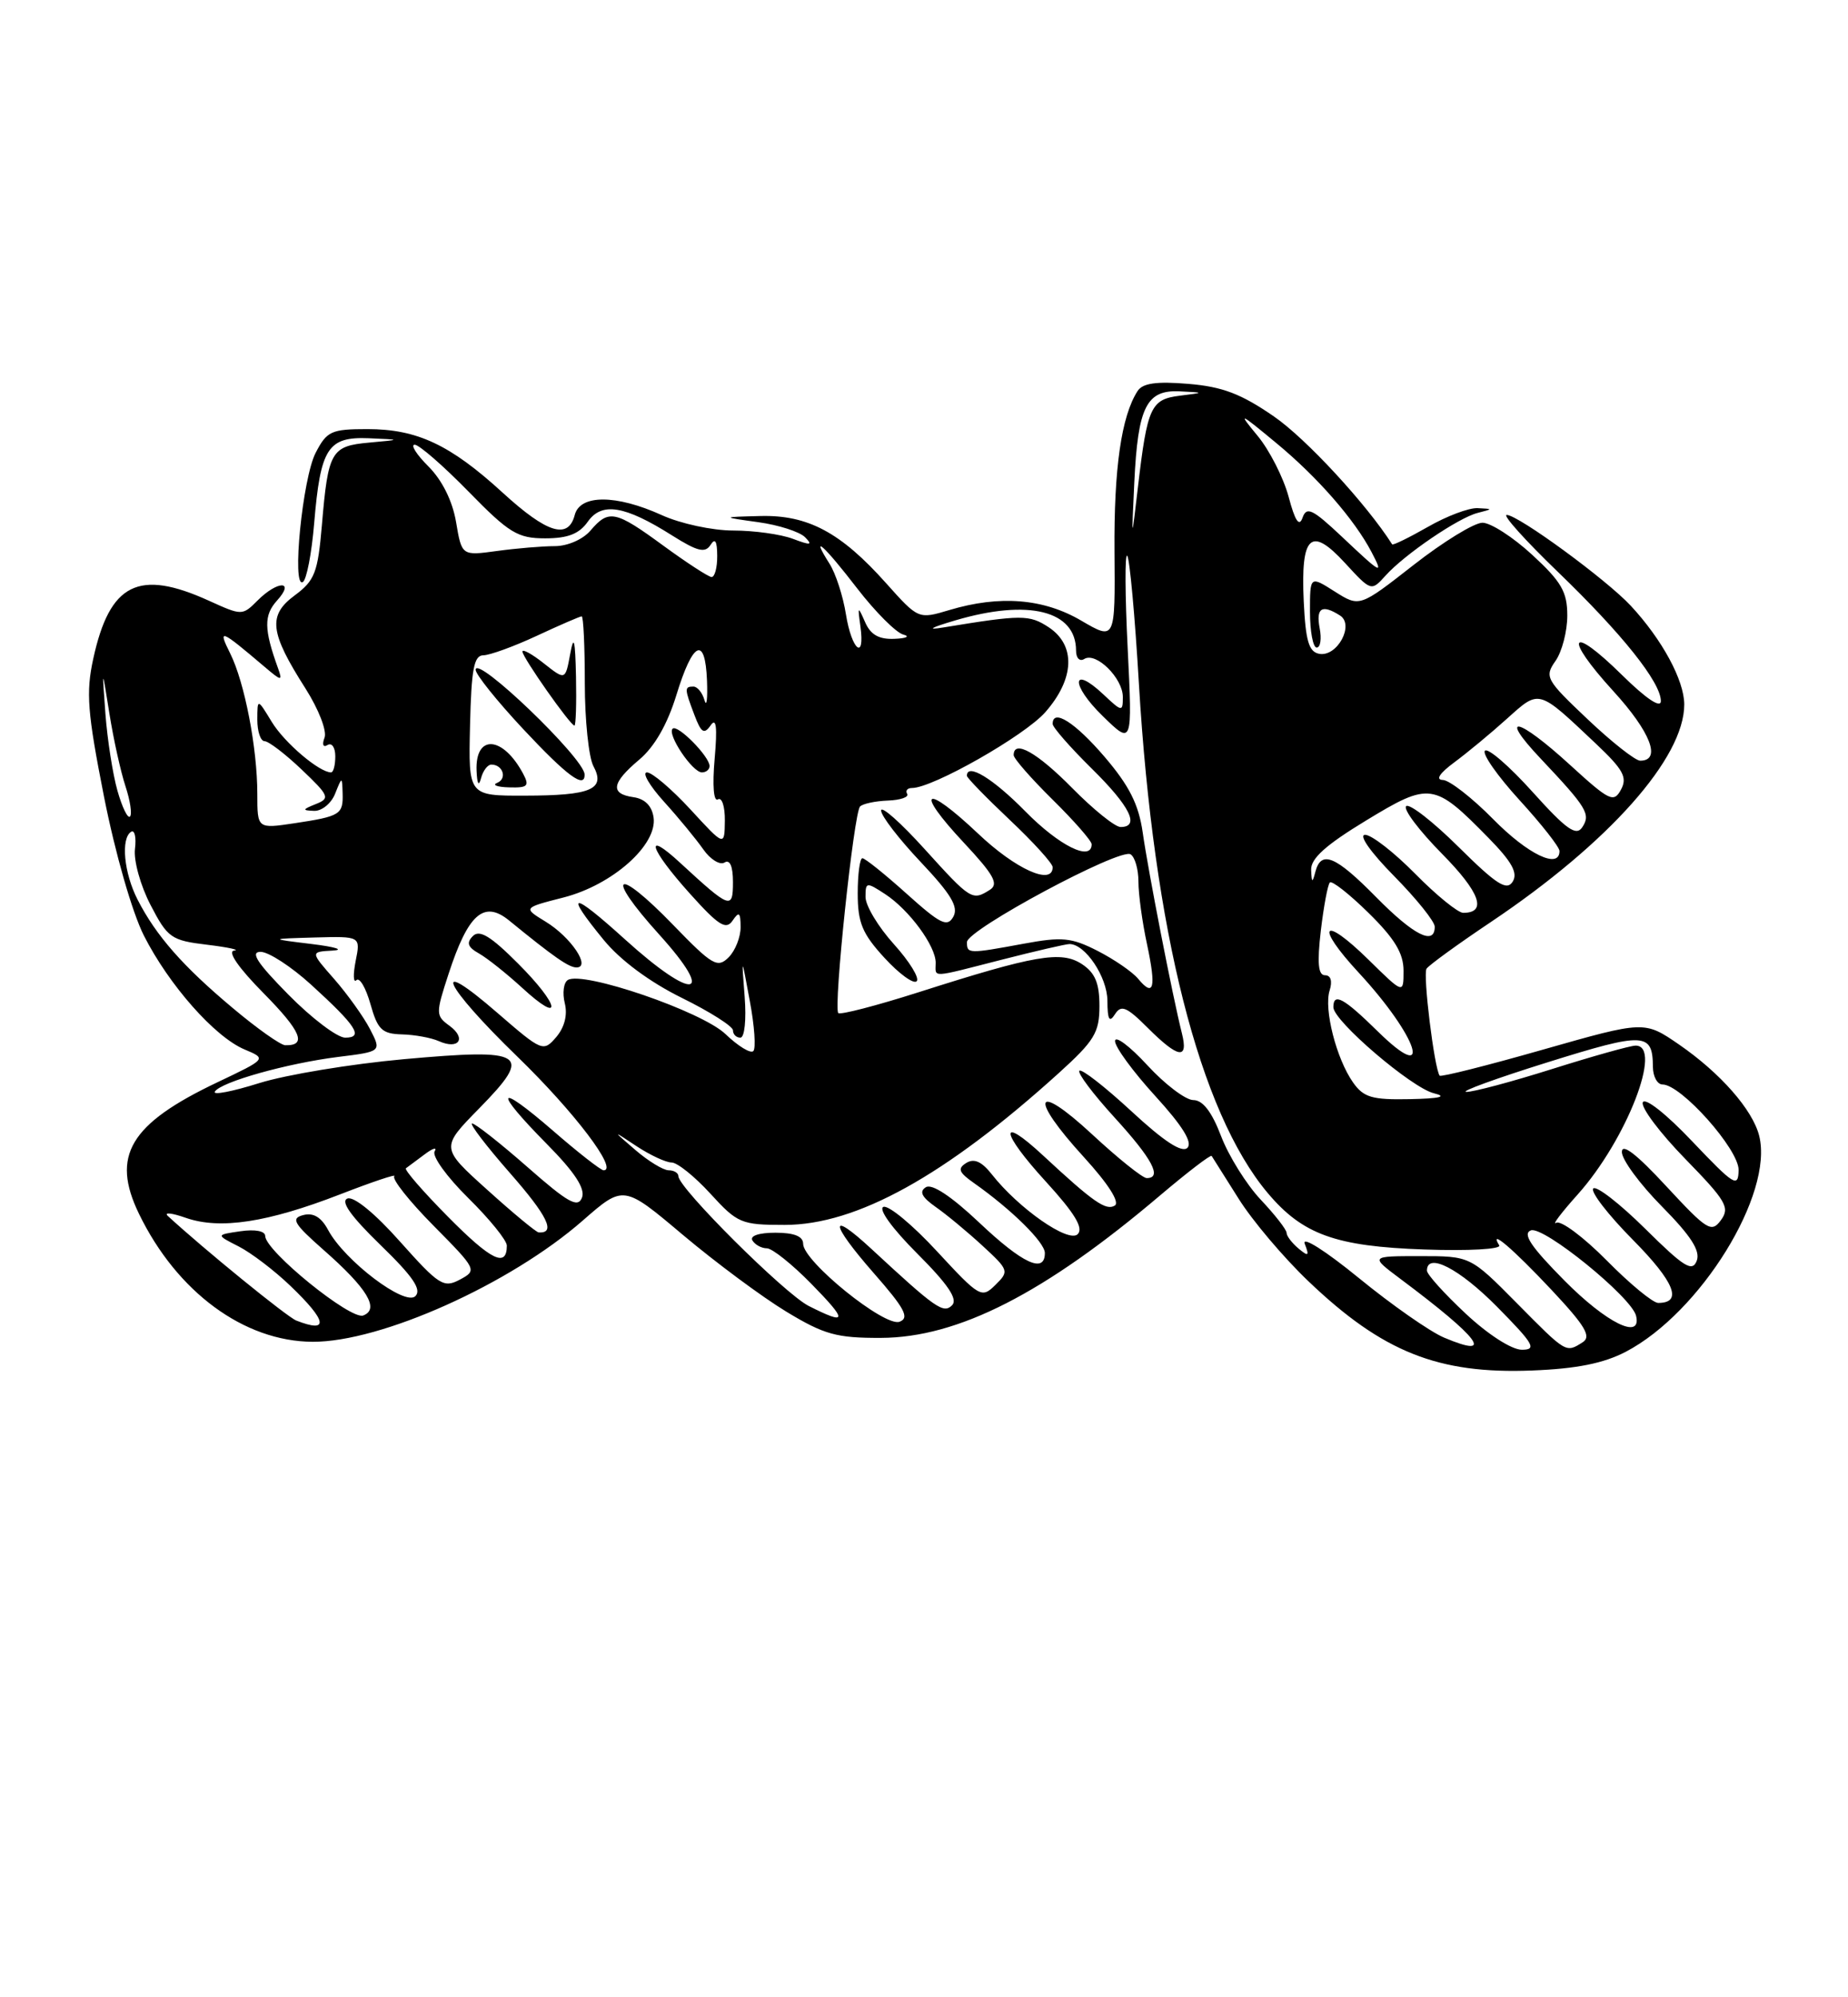 <?xml version="1.0" encoding="UTF-8" standalone="no"?>
<!DOCTYPE svg PUBLIC "-//W3C//DTD SVG 1.1//EN" "http://www.w3.org/Graphics/SVG/1.1/DTD/svg11.dtd" >
<svg xmlns="http://www.w3.org/2000/svg" xmlns:xlink="http://www.w3.org/1999/xlink" version="1.1" viewBox="0 0 237 256">
 <g >
 <path fill="currentColor"
d=" M 208.50 173.26 C 218.09 168.25 227.48 153.05 225.61 145.58 C 224.77 142.24 220.63 137.53 215.33 133.88 C 210.89 130.83 210.89 130.83 197.89 134.53 C 190.75 136.57 184.78 138.07 184.63 137.87 C 183.94 136.92 182.46 124.88 182.95 124.16 C 183.25 123.71 186.98 121.00 191.24 118.15 C 206.35 108.01 216.01 97.14 216.00 90.29 C 215.99 87.19 213.17 81.98 209.15 77.65 C 206.03 74.29 194.70 66.00 193.23 66.00 C 192.67 66.00 195.60 69.26 199.74 73.25 C 208.03 81.23 213.00 87.46 213.00 89.86 C 213.00 90.83 211.11 89.56 208.02 86.52 C 201.30 79.90 200.44 81.51 206.92 88.60 C 211.69 93.82 213.11 97.50 210.35 97.50 C 209.73 97.50 206.69 95.11 203.60 92.18 C 198.26 87.13 198.05 86.76 199.49 84.71 C 200.32 83.53 201.00 80.91 201.00 78.90 C 201.00 75.86 200.25 74.57 196.52 71.13 C 194.06 68.86 191.18 67.00 190.12 67.00 C 189.07 67.00 185.09 69.44 181.28 72.42 C 174.36 77.83 174.36 77.83 171.18 75.82 C 168.00 73.80 168.00 73.80 168.00 78.40 C 168.00 80.93 168.39 83.00 168.86 83.00 C 169.34 83.00 169.51 81.88 169.24 80.50 C 168.75 77.91 169.54 77.42 171.85 78.89 C 173.74 80.08 171.48 84.24 169.18 83.80 C 167.85 83.55 167.44 82.13 167.20 77.09 C 166.80 68.60 168.10 67.38 172.49 72.16 C 175.84 75.80 175.86 75.81 177.68 73.79 C 180.13 71.06 187.04 66.36 189.51 65.74 C 191.49 65.23 191.49 65.23 189.50 65.13 C 188.40 65.07 185.52 66.15 183.11 67.54 C 180.69 68.92 178.64 69.92 178.54 69.77 C 175.23 64.58 167.48 56.20 163.38 53.38 C 159.18 50.48 156.77 49.56 152.39 49.20 C 148.31 48.86 146.54 49.11 145.89 50.12 C 143.81 53.35 142.85 60.03 142.93 70.70 C 143.02 82.09 143.02 82.09 138.67 79.55 C 133.83 76.71 128.21 76.26 121.76 78.19 C 117.78 79.38 117.78 79.38 113.64 74.75 C 107.82 68.23 103.59 65.98 97.50 66.14 C 92.50 66.27 92.50 66.27 97.25 66.93 C 99.86 67.29 102.56 68.16 103.25 68.86 C 104.26 69.88 103.96 69.92 101.68 69.06 C 100.14 68.48 96.70 68.00 94.04 68.00 C 91.37 68.00 87.27 67.12 84.86 66.02 C 79.02 63.37 74.40 63.36 73.71 66.00 C 72.88 69.19 70.17 68.36 64.48 63.16 C 57.75 57.00 53.49 55.00 47.12 55.00 C 42.48 55.00 41.92 55.26 40.48 58.04 C 38.80 61.29 37.39 75.49 38.84 74.60 C 39.32 74.30 39.97 70.92 40.29 67.08 C 41.10 57.42 42.04 55.96 47.29 56.17 C 51.50 56.35 51.50 56.35 47.34 56.73 C 42.46 57.17 42.08 57.83 41.28 67.33 C 40.76 73.39 40.37 74.41 37.80 76.31 C 34.33 78.87 34.58 81.05 39.18 88.25 C 40.87 90.91 41.95 93.69 41.62 94.55 C 41.28 95.44 41.44 95.84 42.01 95.49 C 42.56 95.16 43.00 95.81 43.00 96.94 C 43.00 98.07 42.76 99.00 42.46 99.00 C 40.95 99.00 36.49 95.21 34.86 92.54 C 33.01 89.50 33.01 89.50 33.00 92.25 C 33.00 93.76 33.42 95.00 33.93 95.00 C 34.44 95.00 36.58 96.63 38.68 98.63 C 42.23 102.01 42.36 102.32 40.50 103.06 C 38.76 103.76 38.73 103.87 40.28 103.93 C 41.26 103.97 42.47 102.99 42.97 101.75 C 43.87 99.50 43.87 99.50 43.94 101.69 C 44.02 104.40 43.64 104.63 37.75 105.52 C 33.00 106.23 33.00 106.23 33.00 101.75 C 33.00 95.89 31.37 87.45 29.52 83.75 C 27.90 80.50 28.23 80.63 33.91 85.45 C 36.11 87.32 36.26 87.34 35.66 85.66 C 33.84 80.63 33.82 78.86 35.54 76.96 C 37.87 74.38 35.61 74.39 33.03 76.97 C 31.08 78.92 31.03 78.92 26.78 76.99 C 17.77 72.90 14.07 74.75 11.96 84.43 C 11.01 88.77 11.21 91.32 13.34 102.12 C 14.78 109.39 16.95 116.93 18.45 119.91 C 21.67 126.26 27.54 132.90 31.36 134.51 C 34.22 135.71 34.22 135.71 27.86 138.73 C 16.64 144.06 14.21 148.14 17.83 155.59 C 22.69 165.60 31.30 171.94 40.09 171.98 C 48.86 172.02 65.43 164.59 74.75 156.43 C 79.97 151.87 79.97 151.87 87.59 158.29 C 91.79 161.82 97.74 166.24 100.83 168.11 C 105.70 171.06 107.29 171.50 112.97 171.48 C 122.86 171.45 133.97 165.79 148.80 153.20 C 152.30 150.24 155.26 147.97 155.39 148.16 C 155.52 148.35 157.06 150.80 158.83 153.61 C 160.59 156.43 164.63 161.20 167.80 164.22 C 177.31 173.30 184.45 176.14 196.50 175.66 C 202.19 175.44 205.66 174.74 208.50 173.26 Z  M 185.21 171.45 C 183.40 170.69 178.48 167.25 174.27 163.81 C 169.97 160.30 166.93 158.38 167.33 159.42 C 167.94 161.00 167.81 161.09 166.52 160.02 C 165.69 159.32 165.00 158.42 165.00 158.02 C 165.00 157.61 163.51 155.70 161.68 153.76 C 159.86 151.83 157.57 148.16 156.60 145.62 C 155.41 142.50 154.25 141.00 153.04 141.00 C 152.06 141.00 149.40 138.99 147.13 136.52 C 144.86 134.06 143.00 132.67 143.00 133.44 C 143.00 134.21 145.32 137.37 148.15 140.47 C 151.64 144.29 152.97 146.43 152.28 147.12 C 151.59 147.81 149.28 146.30 145.10 142.43 C 141.71 139.30 138.71 136.96 138.43 137.24 C 138.15 137.52 140.19 140.23 142.96 143.26 C 147.79 148.55 149.09 151.00 147.06 151.00 C 146.54 151.00 143.39 148.48 140.06 145.39 C 132.63 138.51 131.91 140.56 139.03 148.34 C 142.13 151.74 143.64 154.10 142.97 154.52 C 141.84 155.22 140.19 154.06 133.77 148.10 C 128.04 142.78 128.27 145.05 134.11 151.43 C 137.83 155.50 138.99 157.41 138.21 158.19 C 137.04 159.36 130.65 154.91 127.19 150.51 C 125.90 148.87 124.92 148.44 123.92 149.06 C 122.77 149.78 122.95 150.26 124.90 151.63 C 129.73 155.03 134.00 159.24 134.00 160.60 C 134.00 163.29 131.14 161.96 125.58 156.70 C 122.01 153.33 119.52 151.68 118.74 152.17 C 117.85 152.72 118.21 153.44 120.00 154.70 C 121.38 155.66 124.08 157.90 126.00 159.67 C 129.39 162.79 129.44 162.94 127.66 164.69 C 125.89 166.44 125.64 166.30 120.16 160.38 C 117.05 157.01 113.96 154.45 113.30 154.69 C 112.60 154.95 114.43 157.47 117.64 160.68 C 121.59 164.63 122.87 166.53 122.10 167.30 C 120.99 168.41 120.01 167.72 111.77 160.09 C 106.24 154.97 106.41 156.73 112.05 163.17 C 116.04 167.71 116.67 168.91 115.37 169.41 C 113.48 170.14 103.00 161.67 103.00 159.42 C 103.00 158.46 101.85 158.00 99.44 158.00 C 97.32 158.00 96.13 158.40 96.50 159.00 C 96.84 159.55 97.67 160.00 98.35 160.00 C 99.03 160.00 101.57 162.03 104.00 164.50 C 108.76 169.35 108.70 169.91 103.70 167.38 C 100.61 165.80 87.01 152.27 87.00 150.75 C 87.00 150.34 86.44 150.00 85.75 150.00 C 85.06 149.99 83.15 148.83 81.50 147.41 C 78.50 144.83 78.50 144.83 81.65 146.92 C 83.39 148.06 85.40 149.00 86.13 149.00 C 86.86 149.00 89.10 150.80 91.11 153.00 C 94.58 156.80 95.07 157.00 100.63 157.00 C 109.86 157.00 121.23 150.70 135.75 137.57 C 140.37 133.39 141.00 132.35 141.00 128.93 C 141.00 126.01 140.44 124.68 138.75 123.57 C 136.09 121.83 132.75 122.41 117.74 127.20 C 112.37 128.91 107.77 130.10 107.51 129.85 C 106.86 129.20 109.50 104.17 110.30 103.37 C 110.66 103.01 112.27 102.67 113.88 102.61 C 115.49 102.55 116.60 102.16 116.34 101.75 C 116.09 101.34 116.37 101.00 116.96 101.00 C 119.62 101.00 131.41 94.30 134.06 91.28 C 137.83 86.99 137.99 82.70 134.48 80.39 C 132.00 78.77 131.05 78.77 121.00 80.42 C 118.77 80.79 119.32 80.46 122.50 79.52 C 131.91 76.74 138.00 78.26 138.00 83.39 C 138.00 84.36 138.47 84.83 139.06 84.46 C 140.57 83.53 144.00 86.92 144.00 89.33 C 144.00 91.27 143.90 91.26 141.50 89.00 C 137.38 85.13 137.29 87.77 141.42 91.78 C 145.23 95.50 145.23 95.50 144.62 83.08 C 144.28 76.25 144.25 70.92 144.56 71.23 C 144.87 71.54 145.55 78.92 146.06 87.64 C 147.94 119.24 153.83 142.51 162.57 152.90 C 167.05 158.23 171.29 159.76 182.67 160.15 C 188.35 160.35 192.57 160.11 192.27 159.62 C 190.87 157.36 194.01 160.04 198.96 165.31 C 203.34 169.98 204.12 171.31 202.96 172.05 C 200.80 173.41 200.91 173.48 194.50 167.00 C 188.56 161.00 188.56 161.00 182.13 161.00 C 175.70 161.00 175.70 161.00 179.60 163.92 C 189.80 171.54 191.79 174.22 185.21 171.45 Z  M 151.57 132.42 C 150.39 127.74 147.24 111.59 146.55 106.71 C 146.03 103.10 144.83 100.72 141.68 97.03 C 137.88 92.59 135.00 90.76 135.00 92.79 C 135.00 93.22 137.25 95.79 140.00 98.50 C 144.93 103.35 146.24 106.00 143.71 106.00 C 143.00 106.00 140.21 103.75 137.50 101.00 C 133.01 96.45 130.00 94.75 130.00 96.79 C 130.00 97.22 132.25 99.79 135.00 102.50 C 137.75 105.21 140.00 107.78 140.00 108.21 C 140.00 110.47 135.85 108.42 131.50 104.00 C 127.33 99.76 124.00 97.74 124.00 99.44 C 124.00 99.69 126.47 102.23 129.50 105.09 C 132.53 107.95 135.00 110.67 135.00 111.15 C 135.00 113.55 130.26 111.42 125.43 106.84 C 118.54 100.33 117.21 101.17 123.60 108.00 C 127.46 112.13 128.12 113.31 126.95 114.05 C 124.69 115.48 124.50 115.37 118.58 108.83 C 115.51 105.44 113.00 103.21 113.00 103.89 C 113.00 104.57 115.29 107.54 118.09 110.50 C 121.98 114.62 122.96 116.25 122.26 117.50 C 121.49 118.88 120.61 118.45 116.28 114.56 C 113.49 112.05 110.93 110.00 110.60 110.00 C 110.27 110.00 110.00 112.03 110.00 114.51 C 110.00 118.26 110.58 119.67 113.42 122.76 C 115.30 124.81 117.16 126.17 117.56 125.77 C 117.96 125.38 116.64 123.24 114.64 121.02 C 112.64 118.81 111.00 116.09 111.00 114.97 C 111.00 113.04 111.11 113.03 113.53 114.61 C 116.61 116.63 120.00 121.24 120.00 123.40 C 120.00 125.35 119.15 125.39 128.50 123.00 C 132.80 121.90 136.70 121.00 137.16 121.00 C 139.18 121.00 142.00 125.22 142.02 128.25 C 142.03 130.70 142.27 131.13 142.99 130.00 C 143.78 128.75 144.48 129.03 147.20 131.75 C 151.13 135.67 152.44 135.87 151.57 132.42 Z  M 187.96 168.36 C 185.23 165.81 183.00 163.34 183.00 162.86 C 183.00 160.46 187.16 162.60 192.00 167.50 C 196.71 172.27 197.13 173.00 195.17 173.00 C 193.87 173.00 190.83 171.05 187.96 168.36 Z  M 38.00 169.26 C 36.81 168.79 26.19 160.15 21.52 155.85 C 20.99 155.35 22.03 155.46 23.85 156.10 C 28.22 157.62 34.31 156.69 43.60 153.09 C 47.78 151.47 50.91 150.42 50.57 150.76 C 50.23 151.11 52.49 153.96 55.59 157.09 C 61.15 162.71 61.21 162.82 58.98 164.01 C 56.90 165.12 56.30 164.74 51.32 159.16 C 48.11 155.54 45.37 153.30 44.56 153.62 C 43.63 153.97 45.00 155.89 48.79 159.57 C 52.95 163.60 54.11 165.29 53.27 166.13 C 51.94 167.46 44.19 161.59 42.08 157.65 C 41.20 156.01 40.19 155.40 38.89 155.74 C 37.27 156.16 37.66 156.83 41.51 160.22 C 47.11 165.14 48.71 167.79 46.58 168.61 C 44.98 169.22 34.04 160.36 34.01 158.42 C 34.01 157.78 32.71 157.54 30.84 157.81 C 27.68 158.27 27.68 158.27 30.59 159.75 C 32.19 160.56 35.19 162.84 37.25 164.82 C 41.97 169.34 42.24 170.92 38.00 169.26 Z  M 200.64 164.14 C 196.33 159.79 195.22 158.13 196.33 157.70 C 197.94 157.09 209.25 166.26 209.82 168.65 C 210.58 171.82 206.03 169.58 200.64 164.14 Z  M 206.05 161.55 C 203.08 158.55 200.17 156.38 199.58 156.73 C 198.99 157.09 200.23 155.44 202.35 153.08 C 208.60 146.09 213.31 133.97 209.75 134.02 C 209.06 134.03 204.25 135.38 199.05 137.02 C 193.85 138.66 188.90 139.98 188.05 139.95 C 187.20 139.92 191.90 138.21 198.50 136.15 C 210.92 132.27 211.95 132.32 211.98 136.75 C 211.99 137.99 212.55 139.00 213.21 139.00 C 215.60 139.00 223.00 147.31 222.97 149.96 C 222.93 152.28 222.42 151.96 217.03 146.30 C 213.68 142.76 210.94 140.61 210.68 141.30 C 210.44 141.96 212.89 145.22 216.13 148.54 C 221.37 153.91 221.88 154.78 220.71 156.38 C 219.49 158.05 218.94 157.70 213.69 152.04 C 209.88 147.92 208.00 146.47 208.00 147.66 C 208.00 148.64 210.31 151.78 213.14 154.64 C 216.87 158.42 218.09 160.32 217.60 161.60 C 217.03 163.08 215.96 162.41 210.99 157.49 C 207.72 154.26 204.73 151.94 204.33 152.33 C 203.94 152.73 206.23 155.70 209.43 158.93 C 214.76 164.32 215.84 167.00 212.66 167.00 C 211.98 167.00 209.01 164.55 206.05 161.55 Z  M 57.48 155.98 C 54.25 152.72 51.81 149.91 52.06 149.74 C 52.30 149.57 53.37 148.77 54.44 147.97 C 55.51 147.16 56.09 146.99 55.74 147.58 C 55.38 148.18 57.32 150.86 60.04 153.54 C 62.77 156.23 65.00 158.98 65.00 159.65 C 65.00 162.53 62.99 161.55 57.48 155.98 Z  M 62.50 152.51 C 56.50 147.11 56.50 147.11 61.46 142.06 C 68.41 134.97 67.45 134.35 51.78 135.76 C 45.02 136.37 36.69 137.75 33.26 138.82 C 29.82 139.90 27.26 140.40 27.55 139.92 C 28.31 138.68 36.82 136.29 43.36 135.47 C 48.94 134.78 48.94 134.78 47.45 131.90 C 46.63 130.32 44.57 127.45 42.88 125.51 C 39.79 122.00 39.79 122.00 42.65 121.84 C 44.22 121.75 43.02 121.37 40.00 121.00 C 34.50 120.33 34.50 120.33 40.38 120.16 C 46.25 120.00 46.25 120.00 45.61 123.18 C 45.27 124.92 45.31 126.03 45.71 125.63 C 46.11 125.23 46.92 126.61 47.51 128.70 C 48.43 131.97 48.99 132.51 51.54 132.58 C 53.17 132.62 55.31 133.01 56.29 133.45 C 58.84 134.58 59.86 133.10 57.65 131.48 C 55.87 130.18 55.86 129.93 57.53 124.82 C 60.04 117.13 62.06 115.35 65.29 117.98 C 71.05 122.68 72.95 124.00 73.93 124.00 C 75.84 124.00 73.21 120.10 69.97 118.13 C 67.07 116.36 67.07 116.36 72.28 115.03 C 78.55 113.42 84.32 108.30 83.82 104.78 C 83.61 103.30 82.71 102.39 81.25 102.18 C 78.21 101.75 78.42 100.36 81.99 97.36 C 83.94 95.72 85.59 92.84 86.74 89.10 C 88.86 82.18 90.44 81.43 90.67 87.23 C 90.76 89.58 90.62 90.71 90.35 89.75 C 90.08 88.79 89.44 88.00 88.93 88.00 C 87.76 88.00 87.77 88.26 89.06 91.65 C 89.92 93.93 90.30 94.17 91.14 92.97 C 91.86 91.92 92.01 93.17 91.65 97.27 C 91.35 100.69 91.52 102.80 92.07 102.46 C 92.58 102.14 92.98 103.37 92.96 105.19 C 92.92 108.50 92.92 108.50 88.55 103.75 C 86.14 101.14 83.63 99.00 82.97 99.00 C 82.31 99.00 83.29 100.69 85.15 102.75 C 87.02 104.81 89.28 107.56 90.19 108.86 C 91.10 110.16 92.33 110.92 92.92 110.55 C 93.61 110.12 94.00 111.04 94.00 113.06 C 94.00 116.63 93.64 116.50 87.25 110.61 C 82.50 106.22 83.28 108.76 88.47 114.53 C 92.15 118.63 93.11 119.24 93.95 118.00 C 94.78 116.78 94.97 116.93 94.98 118.82 C 94.99 120.10 94.30 121.85 93.44 122.71 C 92.02 124.12 91.36 123.74 86.36 118.58 C 78.95 110.92 77.42 111.91 84.53 119.77 C 91.93 127.95 88.98 128.39 80.17 120.42 C 73.28 114.18 72.28 114.20 77.42 120.47 C 79.56 123.08 83.31 125.86 87.42 127.89 C 91.04 129.67 94.00 131.55 94.00 132.06 C 94.00 132.58 94.43 133.00 94.95 133.00 C 95.49 133.00 95.73 130.70 95.50 127.75 C 95.09 122.50 95.09 122.50 96.16 128.30 C 96.76 131.48 96.96 134.38 96.61 134.72 C 96.26 135.07 94.66 134.09 93.04 132.54 C 90.02 129.64 74.76 124.41 72.82 125.61 C 72.28 125.95 72.11 127.28 72.43 128.58 C 72.81 130.08 72.40 131.67 71.34 132.92 C 69.68 134.85 69.53 134.79 63.82 129.85 C 55.04 122.23 56.84 126.22 66.36 135.44 C 73.65 142.51 79.34 150.00 77.41 150.00 C 77.06 150.00 74.12 147.71 70.89 144.90 C 63.63 138.62 63.20 139.62 70.14 146.64 C 73.71 150.25 75.08 152.35 74.64 153.50 C 74.11 154.87 72.84 154.15 67.64 149.58 C 64.14 146.51 60.95 144.00 60.55 144.00 C 60.16 144.00 62.34 146.86 65.40 150.35 C 70.23 155.85 71.33 158.11 69.08 157.96 C 68.76 157.94 65.80 155.49 62.50 152.51 Z  M 66.44 123.50 C 62.94 119.99 61.49 119.11 60.64 119.98 C 59.79 120.84 59.98 121.40 61.43 122.21 C 62.49 122.81 64.96 124.78 66.93 126.58 C 72.25 131.48 71.84 128.90 66.44 123.50 Z  M 91.00 98.19 C 91.00 96.96 86.88 92.79 86.26 93.40 C 85.53 94.13 88.80 99.00 90.02 99.00 C 90.56 99.00 91.00 98.63 91.00 98.19 Z  M 173.53 138.75 C 171.38 135.70 169.76 129.34 170.52 126.95 C 170.90 125.75 170.67 125.00 169.93 125.00 C 169.05 125.00 168.91 123.45 169.39 119.30 C 169.76 116.17 170.28 113.38 170.55 113.11 C 170.82 112.84 173.06 114.60 175.52 117.02 C 178.85 120.29 180.00 122.18 180.00 124.42 C 180.00 127.42 180.00 127.42 175.52 123.02 C 169.59 117.20 168.57 118.54 174.26 124.68 C 181.85 132.88 183.95 139.31 176.71 132.21 C 172.31 127.89 171.00 127.18 171.00 129.10 C 171.00 130.85 181.04 139.44 183.90 140.13 C 185.66 140.56 184.66 140.80 180.81 140.88 C 175.96 140.98 174.88 140.66 173.53 138.75 Z  M 29.87 129.22 C 23.46 123.86 20.01 119.93 17.64 115.30 C 15.89 111.88 15.47 107.45 16.82 106.61 C 17.27 106.33 17.49 107.32 17.31 108.80 C 17.12 110.29 18.02 113.53 19.31 116.00 C 21.50 120.22 21.96 120.54 26.57 121.09 C 29.28 121.42 30.84 121.76 30.03 121.84 C 29.13 121.94 30.57 124.03 33.81 127.31 C 38.63 132.19 39.40 134.04 36.58 133.97 C 35.99 133.96 32.96 131.82 29.87 129.22 Z  M 37.00 127.50 C 32.98 123.43 32.05 122.00 33.42 122.00 C 34.44 122.00 37.35 123.89 39.89 126.20 C 45.71 131.50 46.68 133.00 44.27 133.00 C 43.26 133.00 39.99 130.53 37.00 127.50 Z  M 176.50 115.00 C 171.27 109.69 169.43 108.92 168.69 111.75 C 168.31 113.21 168.22 113.17 168.15 111.50 C 168.08 110.05 170.03 108.30 175.19 105.17 C 183.37 100.20 183.91 100.28 190.87 107.37 C 193.89 110.45 194.69 111.88 194.00 113.00 C 193.24 114.22 191.93 113.38 187.06 108.56 C 183.76 105.29 180.73 102.94 180.33 103.33 C 179.94 103.73 182.01 106.47 184.93 109.43 C 189.81 114.37 190.76 117.00 187.65 117.00 C 186.98 117.00 184.21 114.75 181.50 112.00 C 178.79 109.25 175.90 107.00 175.07 107.00 C 174.20 107.00 175.77 109.23 178.78 112.28 C 181.65 115.19 184.00 118.11 184.00 118.78 C 184.00 121.24 181.31 119.88 176.50 115.00 Z  M 191.50 105.00 C 188.79 102.25 185.88 99.99 185.04 99.97 C 184.07 99.95 184.62 99.11 186.50 97.72 C 188.15 96.50 191.19 93.99 193.25 92.13 C 197.48 88.34 197.18 88.25 204.70 95.35 C 208.18 98.64 208.73 99.64 207.89 101.20 C 206.96 102.93 206.42 102.67 201.36 98.05 C 194.65 91.91 192.03 91.36 197.60 97.25 C 203.52 103.52 204.03 104.36 202.92 106.03 C 202.14 107.21 200.89 106.33 196.55 101.51 C 193.58 98.21 190.83 95.83 190.44 96.22 C 190.05 96.61 192.05 99.46 194.87 102.55 C 197.69 105.63 200.00 108.57 200.00 109.08 C 200.00 111.46 195.95 109.52 191.50 105.00 Z  M 15.06 101.34 C 14.46 99.23 13.77 94.80 13.52 91.50 C 13.08 85.50 13.08 85.50 14.03 91.45 C 14.55 94.73 15.48 98.92 16.09 100.77 C 16.70 102.62 16.96 104.37 16.67 104.66 C 16.38 104.95 15.66 103.46 15.06 101.34 Z  M 60.28 93.00 C 60.45 85.75 60.78 84.00 61.99 83.99 C 62.82 83.98 65.91 82.86 68.85 81.49 C 71.79 80.12 74.38 79.00 74.60 79.00 C 74.82 79.00 75.00 82.85 75.00 87.57 C 75.00 92.28 75.50 97.06 76.10 98.19 C 77.70 101.17 75.84 101.97 67.29 101.98 C 60.07 102.00 60.07 102.00 60.28 93.00 Z  M 63.01 98.00 C 64.50 98.00 65.08 99.80 63.76 100.34 C 63.07 100.61 63.75 100.88 65.29 100.92 C 67.68 100.99 67.93 100.75 67.09 99.17 C 64.48 94.29 60.91 94.07 61.12 98.81 C 61.19 100.50 61.40 100.85 61.69 99.75 C 61.94 98.79 62.54 98.00 63.01 98.00 Z  M 74.97 99.25 C 74.90 97.17 61.00 83.84 61.00 85.85 C 61.00 86.44 63.75 89.87 67.11 93.46 C 72.74 99.48 75.04 101.17 74.97 99.25 Z  M 73.87 86.75 C 73.77 81.95 73.59 81.28 73.12 83.85 C 72.50 87.20 72.50 87.20 69.75 85.03 C 68.24 83.83 67.00 83.15 67.00 83.51 C 67.00 84.25 73.15 93.00 73.67 93.00 C 73.85 93.00 73.94 90.19 73.87 86.75 Z  M 108.49 78.75 C 108.12 76.41 107.17 73.49 106.38 72.25 C 103.84 68.25 105.65 69.86 109.95 75.44 C 112.26 78.43 114.91 81.08 115.83 81.33 C 116.75 81.57 116.26 81.82 114.72 81.88 C 112.73 81.97 111.65 81.36 110.95 79.75 C 110.02 77.64 109.98 77.67 110.34 80.25 C 110.97 84.77 109.23 83.36 108.49 78.75 Z  M 85.10 69.96 C 78.91 65.43 78.08 65.25 75.73 68.00 C 74.76 69.14 72.78 70.00 71.15 70.00 C 69.57 70.00 66.24 70.28 63.75 70.62 C 59.22 71.24 59.22 71.24 58.49 66.92 C 58.03 64.21 56.71 61.56 54.96 59.80 C 53.41 58.26 52.62 57.00 53.18 57.00 C 53.75 57.00 56.85 59.70 60.08 63.00 C 65.30 68.34 66.39 69.00 69.92 69.00 C 72.83 69.00 74.28 68.43 75.38 66.87 C 77.17 64.31 80.12 64.79 86.21 68.64 C 89.45 70.68 90.43 70.92 91.12 69.85 C 91.71 68.91 91.97 69.34 91.98 71.25 C 91.99 72.76 91.66 73.98 91.25 73.96 C 90.84 73.93 88.07 72.13 85.10 69.96 Z  M 172.08 68.78 C 168.33 65.25 167.57 64.88 167.05 66.35 C 166.62 67.58 166.09 66.80 165.26 63.67 C 164.60 61.23 162.82 57.72 161.29 55.87 C 158.70 52.74 158.88 52.81 163.72 56.82 C 168.97 61.16 173.70 66.58 175.89 70.75 C 177.47 73.76 177.22 73.63 172.08 68.78 Z  M 145.47 61.84 C 145.93 52.15 147.03 49.95 151.29 50.16 C 154.50 50.32 154.50 50.32 151.30 50.72 C 147.59 51.18 147.14 52.16 145.94 62.40 C 145.11 69.50 145.11 69.50 145.47 61.84 Z  M 145.96 125.45 C 145.23 124.57 142.90 122.97 140.77 121.88 C 137.40 120.16 136.20 120.05 131.27 120.96 C 124.18 122.27 124.00 122.26 124.01 120.75 C 124.01 119.17 143.63 108.65 144.99 109.50 C 145.55 109.84 146.00 111.42 146.00 113.01 C 146.00 114.60 146.49 118.20 147.10 121.02 C 148.30 126.64 147.98 127.89 145.96 125.45 Z "/>
</g>
</svg>